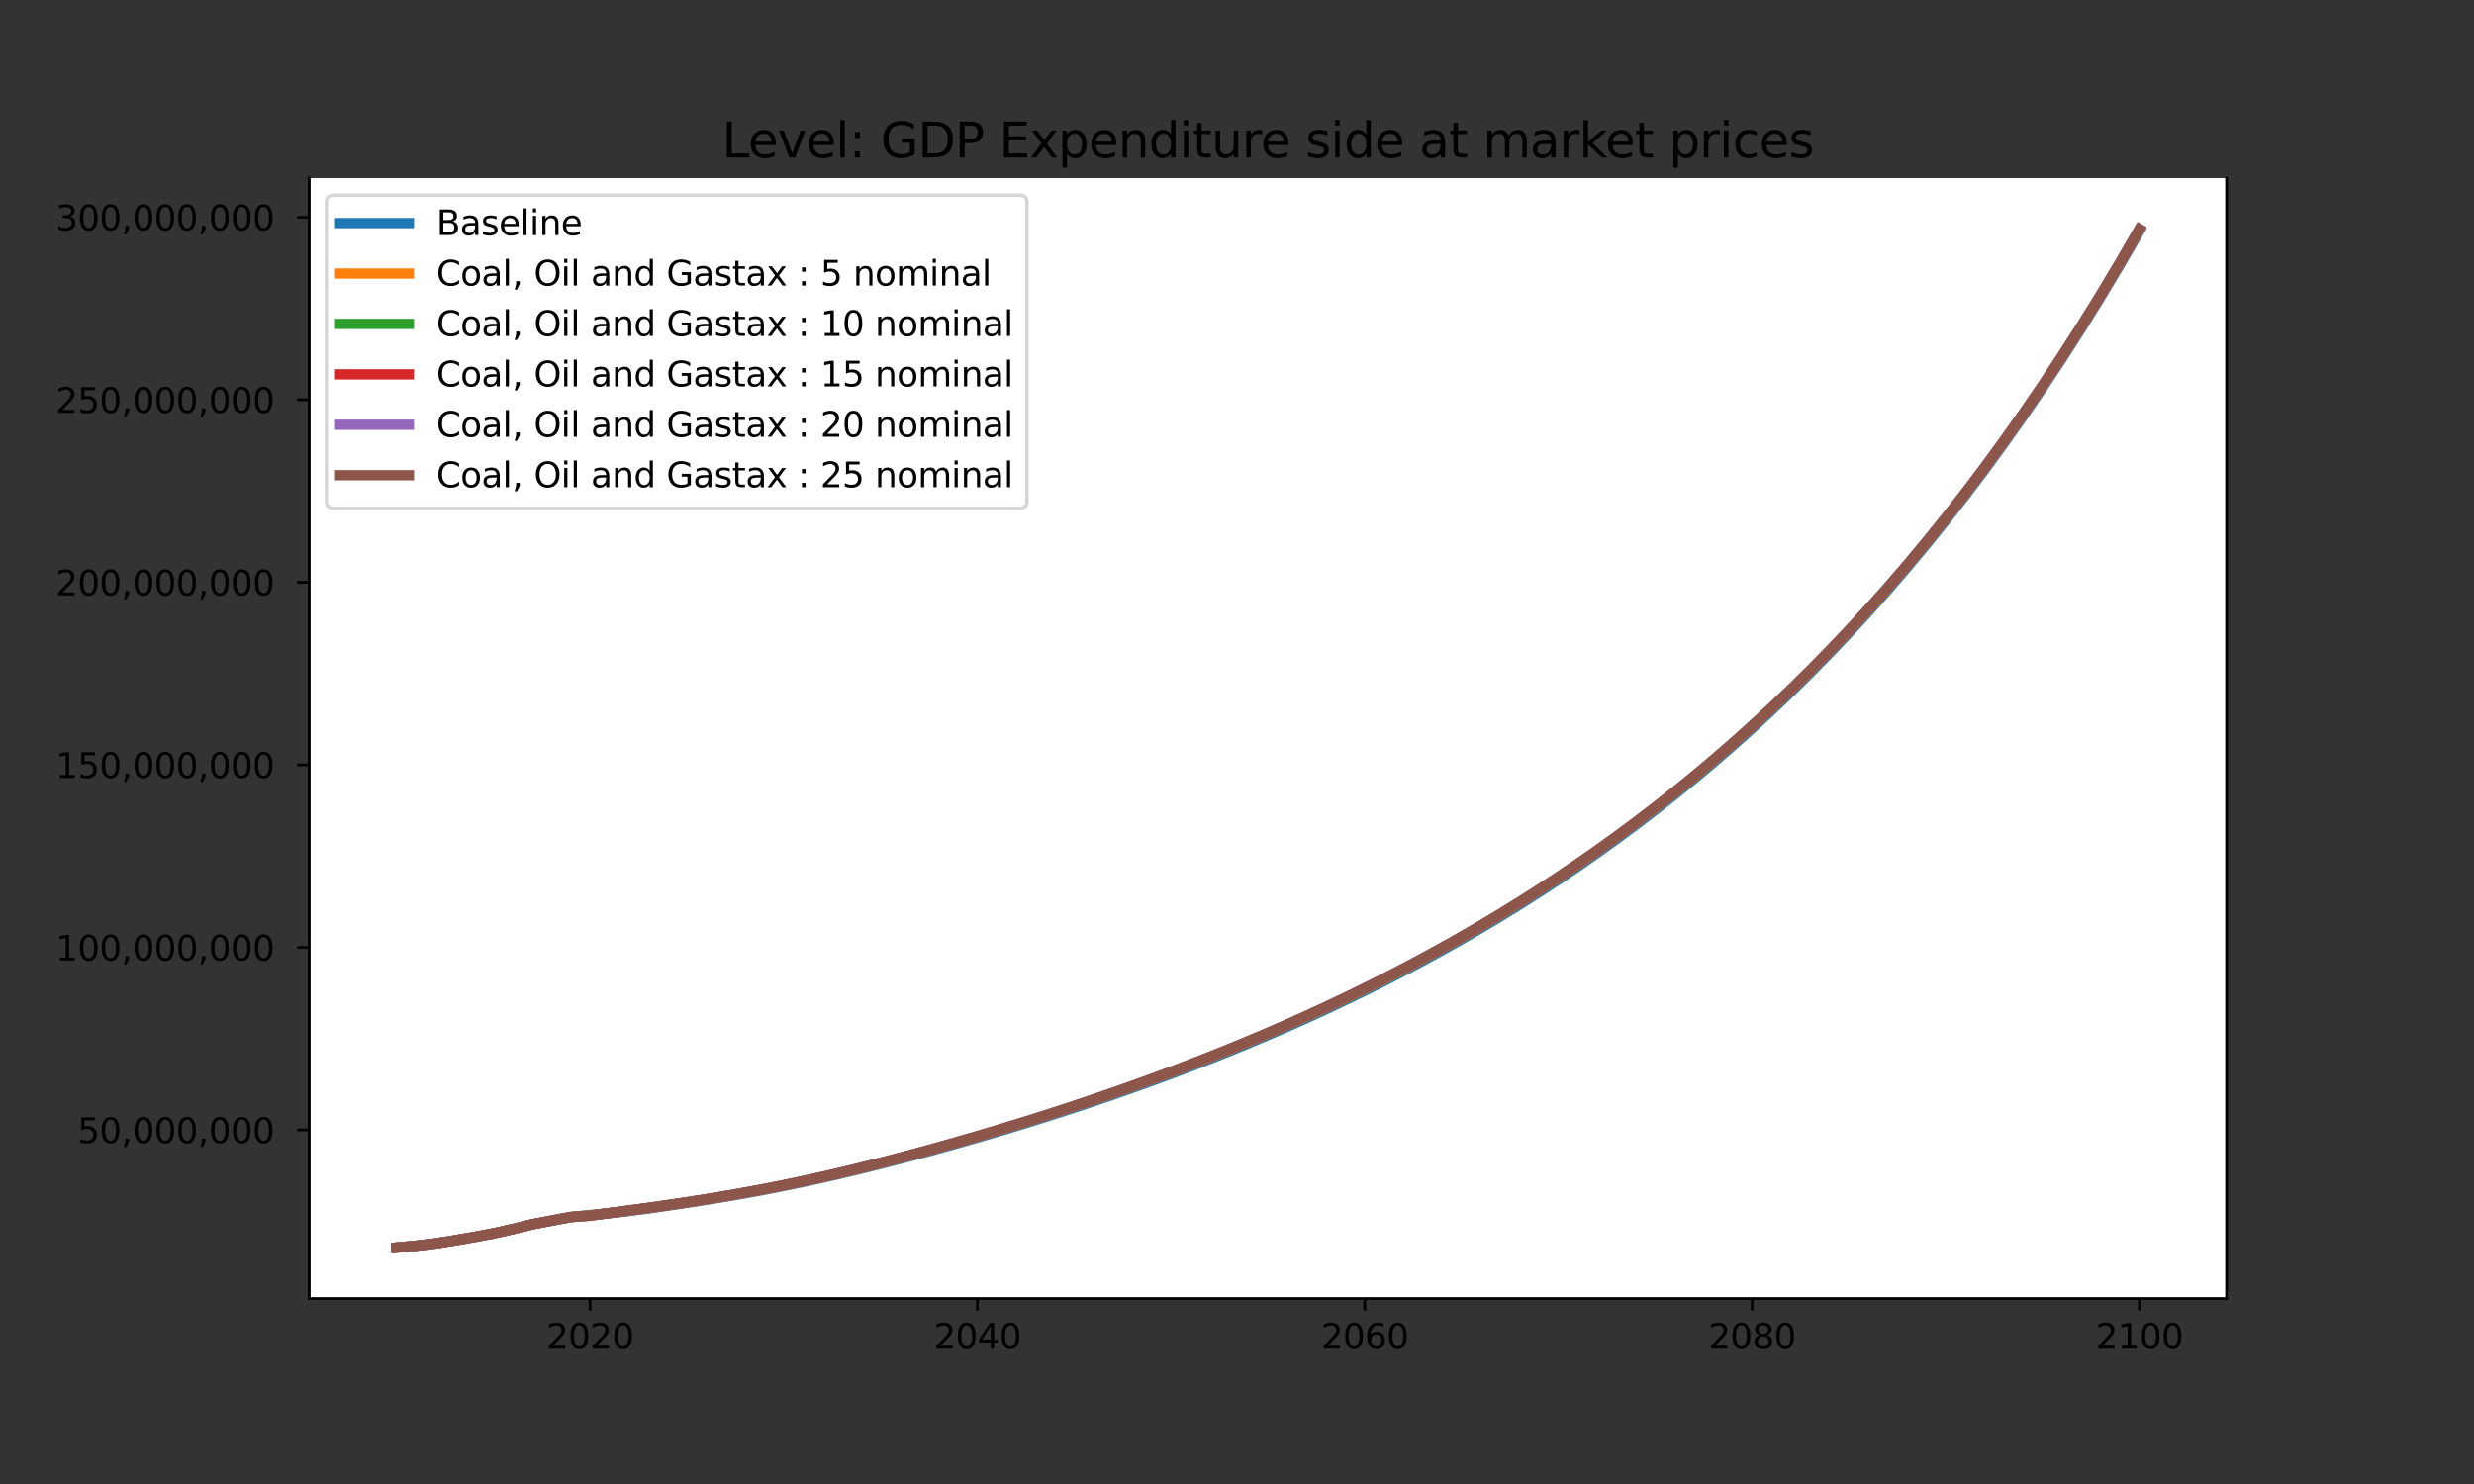 <?xml version="1.0" encoding="utf-8" standalone="no"?>
<!DOCTYPE svg PUBLIC "-//W3C//DTD SVG 1.1//EN"
  "http://www.w3.org/Graphics/SVG/1.1/DTD/svg11.dtd">
<svg xmlns:xlink="http://www.w3.org/1999/xlink" width="720pt" height="432pt" viewBox="0 0 720 432" xmlns="http://www.w3.org/2000/svg" version="1.1">
 <rect x="0" y="0" width="720" height="432" fill="#333333" stroke="none"/>
 <defs>
  <style type="text/css">*{stroke-linejoin: round; stroke-linecap: butt}</style>
 </defs>
 <g id="figure_1">
  <g id="patch_1">
   <path d="M 0 432 
L 720 432 
L 720 0 
L 0 0 
L 0 432 
z
" style="fill: none"/>
  </g>
  <g id="axes_1">
   <g id="patch_2">
    <path d="M 90 378 
L 648 378 
L 648 51.84 
L 90 51.84 
z
" style="fill: #ffffff"/>
   </g>
   <g id="matplotlib.axis_1">
    <g id="xtick_1">
     <g id="line2d_1">
      <defs>
       <path id="m39d7f4694d" d="M 0 0 
L 0 3.5 
" style="stroke: #000000; stroke-width: 0.8"/>
      </defs>
      <g>
       <use xlink:href="#m39d7f4694d" x="171.727" y="378" style="stroke: #000000; stroke-width: 0.8"/>
      </g>
     </g>
     <g id="text_1">
      <!-- 2020 -->
      <g transform="translate(159.002 392.598)scale(0.1 -0.1)">
       <defs>
        <path id="DejaVuSans-32" d="M 1228 531 
L 3431 531 
L 3431 0 
L 469 0 
L 469 531 
Q 828 903 1448 1529 
Q 2069 2156 2228 2338 
Q 2531 2678 2651 2914 
Q 2772 3150 2772 3378 
Q 2772 3750 2511 3984 
Q 2250 4219 1831 4219 
Q 1534 4219 1204 4116 
Q 875 4013 500 3803 
L 500 4441 
Q 881 4594 1212 4672 
Q 1544 4750 1819 4750 
Q 2544 4750 2975 4387 
Q 3406 4025 3406 3419 
Q 3406 3131 3298 2873 
Q 3191 2616 2906 2266 
Q 2828 2175 2409 1742 
Q 1991 1309 1228 531 
z
" transform="scale(0.016)"/>
        <path id="DejaVuSans-30" d="M 2034 4250 
Q 1547 4250 1301 3770 
Q 1056 3291 1056 2328 
Q 1056 1369 1301 889 
Q 1547 409 2034 409 
Q 2525 409 2770 889 
Q 3016 1369 3016 2328 
Q 3016 3291 2770 3770 
Q 2525 4250 2034 4250 
z
M 2034 4750 
Q 2819 4750 3233 4129 
Q 3647 3509 3647 2328 
Q 3647 1150 3233 529 
Q 2819 -91 2034 -91 
Q 1250 -91 836 529 
Q 422 1150 422 2328 
Q 422 3509 836 4129 
Q 1250 4750 2034 4750 
z
" transform="scale(0.016)"/>
       </defs>
       <use xlink:href="#DejaVuSans-32"/>
       <use xlink:href="#DejaVuSans-30" x="63.623"/>
       <use xlink:href="#DejaVuSans-32" x="127.246"/>
       <use xlink:href="#DejaVuSans-30" x="190.869"/>
      </g>
     </g>
    </g>
    <g id="xtick_2">
     <g id="line2d_2">
      <g>
       <use xlink:href="#m39d7f4694d" x="284.455" y="378" style="stroke: #000000; stroke-width: 0.8"/>
      </g>
     </g>
     <g id="text_2">
      <!-- 2040 -->
      <g transform="translate(271.73 392.598)scale(0.1 -0.1)">
       <defs>
        <path id="DejaVuSans-34" d="M 2419 4116 
L 825 1625 
L 2419 1625 
L 2419 4116 
z
M 2253 4666 
L 3047 4666 
L 3047 1625 
L 3713 1625 
L 3713 1100 
L 3047 1100 
L 3047 0 
L 2419 0 
L 2419 1100 
L 313 1100 
L 313 1709 
L 2253 4666 
z
" transform="scale(0.016)"/>
       </defs>
       <use xlink:href="#DejaVuSans-32"/>
       <use xlink:href="#DejaVuSans-30" x="63.623"/>
       <use xlink:href="#DejaVuSans-34" x="127.246"/>
       <use xlink:href="#DejaVuSans-30" x="190.869"/>
      </g>
     </g>
    </g>
    <g id="xtick_3">
     <g id="line2d_3">
      <g>
       <use xlink:href="#m39d7f4694d" x="397.182" y="378" style="stroke: #000000; stroke-width: 0.8"/>
      </g>
     </g>
     <g id="text_3">
      <!-- 2060 -->
      <g transform="translate(384.457 392.598)scale(0.1 -0.1)">
       <defs>
        <path id="DejaVuSans-36" d="M 2113 2584 
Q 1688 2584 1439 2293 
Q 1191 2003 1191 1497 
Q 1191 994 1439 701 
Q 1688 409 2113 409 
Q 2538 409 2786 701 
Q 3034 994 3034 1497 
Q 3034 2003 2786 2293 
Q 2538 2584 2113 2584 
z
M 3366 4563 
L 3366 3988 
Q 3128 4100 2886 4159 
Q 2644 4219 2406 4219 
Q 1781 4219 1451 3797 
Q 1122 3375 1075 2522 
Q 1259 2794 1537 2939 
Q 1816 3084 2150 3084 
Q 2853 3084 3261 2657 
Q 3669 2231 3669 1497 
Q 3669 778 3244 343 
Q 2819 -91 2113 -91 
Q 1303 -91 875 529 
Q 447 1150 447 2328 
Q 447 3434 972 4092 
Q 1497 4750 2381 4750 
Q 2619 4750 2861 4703 
Q 3103 4656 3366 4563 
z
" transform="scale(0.016)"/>
       </defs>
       <use xlink:href="#DejaVuSans-32"/>
       <use xlink:href="#DejaVuSans-30" x="63.623"/>
       <use xlink:href="#DejaVuSans-36" x="127.246"/>
       <use xlink:href="#DejaVuSans-30" x="190.869"/>
      </g>
     </g>
    </g>
    <g id="xtick_4">
     <g id="line2d_4">
      <g>
       <use xlink:href="#m39d7f4694d" x="509.909" y="378" style="stroke: #000000; stroke-width: 0.8"/>
      </g>
     </g>
     <g id="text_4">
      <!-- 2080 -->
      <g transform="translate(497.184 392.598)scale(0.1 -0.1)">
       <defs>
        <path id="DejaVuSans-38" d="M 2034 2216 
Q 1584 2216 1326 1975 
Q 1069 1734 1069 1313 
Q 1069 891 1326 650 
Q 1584 409 2034 409 
Q 2484 409 2743 651 
Q 3003 894 3003 1313 
Q 3003 1734 2745 1975 
Q 2488 2216 2034 2216 
z
M 1403 2484 
Q 997 2584 770 2862 
Q 544 3141 544 3541 
Q 544 4100 942 4425 
Q 1341 4750 2034 4750 
Q 2731 4750 3128 4425 
Q 3525 4100 3525 3541 
Q 3525 3141 3298 2862 
Q 3072 2584 2669 2484 
Q 3125 2378 3379 2068 
Q 3634 1759 3634 1313 
Q 3634 634 3220 271 
Q 2806 -91 2034 -91 
Q 1263 -91 848 271 
Q 434 634 434 1313 
Q 434 1759 690 2068 
Q 947 2378 1403 2484 
z
M 1172 3481 
Q 1172 3119 1398 2916 
Q 1625 2713 2034 2713 
Q 2441 2713 2670 2916 
Q 2900 3119 2900 3481 
Q 2900 3844 2670 4047 
Q 2441 4250 2034 4250 
Q 1625 4250 1398 4047 
Q 1172 3844 1172 3481 
z
" transform="scale(0.016)"/>
       </defs>
       <use xlink:href="#DejaVuSans-32"/>
       <use xlink:href="#DejaVuSans-30" x="63.623"/>
       <use xlink:href="#DejaVuSans-38" x="127.246"/>
       <use xlink:href="#DejaVuSans-30" x="190.869"/>
      </g>
     </g>
    </g>
    <g id="xtick_5">
     <g id="line2d_5">
      <g>
       <use xlink:href="#m39d7f4694d" x="622.636" y="378" style="stroke: #000000; stroke-width: 0.8"/>
      </g>
     </g>
     <g id="text_5">
      <!-- 2100 -->
      <g transform="translate(609.911 392.598)scale(0.1 -0.1)">
       <defs>
        <path id="DejaVuSans-31" d="M 794 531 
L 1825 531 
L 1825 4091 
L 703 3866 
L 703 4441 
L 1819 4666 
L 2450 4666 
L 2450 531 
L 3481 531 
L 3481 0 
L 794 0 
L 794 531 
z
" transform="scale(0.016)"/>
       </defs>
       <use xlink:href="#DejaVuSans-32"/>
       <use xlink:href="#DejaVuSans-31" x="63.623"/>
       <use xlink:href="#DejaVuSans-30" x="127.246"/>
       <use xlink:href="#DejaVuSans-30" x="190.869"/>
      </g>
     </g>
    </g>
   </g>
   <g id="matplotlib.axis_2">
    <g id="ytick_1">
     <g id="line2d_6">
      <defs>
       <path id="mfc88479276" d="M 0 0 
L -3.5 0 
" style="stroke: #000000; stroke-width: 0.8"/>
      </defs>
      <g>
       <use xlink:href="#mfc88479276" x="90" y="328.939" style="stroke: #000000; stroke-width: 0.8"/>
      </g>
     </g>
     <g id="text_6">
      <!-- 50,000,000  -->
      <g transform="translate(22.566 332.738)scale(0.1 -0.1)">
       <defs>
        <path id="DejaVuSans-35" d="M 691 4666 
L 3169 4666 
L 3169 4134 
L 1269 4134 
L 1269 2991 
Q 1406 3038 1543 3061 
Q 1681 3084 1819 3084 
Q 2600 3084 3056 2656 
Q 3513 2228 3513 1497 
Q 3513 744 3044 326 
Q 2575 -91 1722 -91 
Q 1428 -91 1123 -41 
Q 819 9 494 109 
L 494 744 
Q 775 591 1075 516 
Q 1375 441 1709 441 
Q 2250 441 2565 725 
Q 2881 1009 2881 1497 
Q 2881 1984 2565 2268 
Q 2250 2553 1709 2553 
Q 1456 2553 1204 2497 
Q 953 2441 691 2322 
L 691 4666 
z
" transform="scale(0.016)"/>
        <path id="DejaVuSans-2c" d="M 750 794 
L 1409 794 
L 1409 256 
L 897 -744 
L 494 -744 
L 750 256 
L 750 794 
z
" transform="scale(0.016)"/>
        <path id="DejaVuSans-20" transform="scale(0.016)"/>
       </defs>
       <use xlink:href="#DejaVuSans-35"/>
       <use xlink:href="#DejaVuSans-30" x="63.623"/>
       <use xlink:href="#DejaVuSans-2c" x="127.246"/>
       <use xlink:href="#DejaVuSans-30" x="159.033"/>
       <use xlink:href="#DejaVuSans-30" x="222.656"/>
       <use xlink:href="#DejaVuSans-30" x="286.279"/>
       <use xlink:href="#DejaVuSans-2c" x="349.902"/>
       <use xlink:href="#DejaVuSans-30" x="381.689"/>
       <use xlink:href="#DejaVuSans-30" x="445.312"/>
       <use xlink:href="#DejaVuSans-30" x="508.936"/>
       <use xlink:href="#DejaVuSans-20" x="572.559"/>
      </g>
     </g>
    </g>
    <g id="ytick_2">
     <g id="line2d_7">
      <g>
       <use xlink:href="#mfc88479276" x="90" y="275.798" style="stroke: #000000; stroke-width: 0.8"/>
      </g>
     </g>
     <g id="text_7">
      <!-- 100,000,000  -->
      <g transform="translate(16.203 279.598)scale(0.1 -0.1)">
       <use xlink:href="#DejaVuSans-31"/>
       <use xlink:href="#DejaVuSans-30" x="63.623"/>
       <use xlink:href="#DejaVuSans-30" x="127.246"/>
       <use xlink:href="#DejaVuSans-2c" x="190.869"/>
       <use xlink:href="#DejaVuSans-30" x="222.656"/>
       <use xlink:href="#DejaVuSans-30" x="286.279"/>
       <use xlink:href="#DejaVuSans-30" x="349.902"/>
       <use xlink:href="#DejaVuSans-2c" x="413.525"/>
       <use xlink:href="#DejaVuSans-30" x="445.312"/>
       <use xlink:href="#DejaVuSans-30" x="508.936"/>
       <use xlink:href="#DejaVuSans-30" x="572.559"/>
       <use xlink:href="#DejaVuSans-20" x="636.182"/>
      </g>
     </g>
    </g>
    <g id="ytick_3">
     <g id="line2d_8">
      <g>
       <use xlink:href="#mfc88479276" x="90" y="222.658" style="stroke: #000000; stroke-width: 0.8"/>
      </g>
     </g>
     <g id="text_8">
      <!-- 150,000,000  -->
      <g transform="translate(16.203 226.457)scale(0.1 -0.1)">
       <use xlink:href="#DejaVuSans-31"/>
       <use xlink:href="#DejaVuSans-35" x="63.623"/>
       <use xlink:href="#DejaVuSans-30" x="127.246"/>
       <use xlink:href="#DejaVuSans-2c" x="190.869"/>
       <use xlink:href="#DejaVuSans-30" x="222.656"/>
       <use xlink:href="#DejaVuSans-30" x="286.279"/>
       <use xlink:href="#DejaVuSans-30" x="349.902"/>
       <use xlink:href="#DejaVuSans-2c" x="413.525"/>
       <use xlink:href="#DejaVuSans-30" x="445.312"/>
       <use xlink:href="#DejaVuSans-30" x="508.936"/>
       <use xlink:href="#DejaVuSans-30" x="572.559"/>
       <use xlink:href="#DejaVuSans-20" x="636.182"/>
      </g>
     </g>
    </g>
    <g id="ytick_4">
     <g id="line2d_9">
      <g>
       <use xlink:href="#mfc88479276" x="90" y="169.517" style="stroke: #000000; stroke-width: 0.8"/>
      </g>
     </g>
     <g id="text_9">
      <!-- 200,000,000  -->
      <g transform="translate(16.203 173.317)scale(0.1 -0.1)">
       <use xlink:href="#DejaVuSans-32"/>
       <use xlink:href="#DejaVuSans-30" x="63.623"/>
       <use xlink:href="#DejaVuSans-30" x="127.246"/>
       <use xlink:href="#DejaVuSans-2c" x="190.869"/>
       <use xlink:href="#DejaVuSans-30" x="222.656"/>
       <use xlink:href="#DejaVuSans-30" x="286.279"/>
       <use xlink:href="#DejaVuSans-30" x="349.902"/>
       <use xlink:href="#DejaVuSans-2c" x="413.525"/>
       <use xlink:href="#DejaVuSans-30" x="445.312"/>
       <use xlink:href="#DejaVuSans-30" x="508.936"/>
       <use xlink:href="#DejaVuSans-30" x="572.559"/>
       <use xlink:href="#DejaVuSans-20" x="636.182"/>
      </g>
     </g>
    </g>
    <g id="ytick_5">
     <g id="line2d_10">
      <g>
       <use xlink:href="#mfc88479276" x="90" y="116.377" style="stroke: #000000; stroke-width: 0.8"/>
      </g>
     </g>
     <g id="text_10">
      <!-- 250,000,000  -->
      <g transform="translate(16.203 120.176)scale(0.1 -0.1)">
       <use xlink:href="#DejaVuSans-32"/>
       <use xlink:href="#DejaVuSans-35" x="63.623"/>
       <use xlink:href="#DejaVuSans-30" x="127.246"/>
       <use xlink:href="#DejaVuSans-2c" x="190.869"/>
       <use xlink:href="#DejaVuSans-30" x="222.656"/>
       <use xlink:href="#DejaVuSans-30" x="286.279"/>
       <use xlink:href="#DejaVuSans-30" x="349.902"/>
       <use xlink:href="#DejaVuSans-2c" x="413.525"/>
       <use xlink:href="#DejaVuSans-30" x="445.312"/>
       <use xlink:href="#DejaVuSans-30" x="508.936"/>
       <use xlink:href="#DejaVuSans-30" x="572.559"/>
       <use xlink:href="#DejaVuSans-20" x="636.182"/>
      </g>
     </g>
    </g>
    <g id="ytick_6">
     <g id="line2d_11">
      <g>
       <use xlink:href="#mfc88479276" x="90" y="63.236" style="stroke: #000000; stroke-width: 0.8"/>
      </g>
     </g>
     <g id="text_11">
      <!-- 300,000,000  -->
      <g transform="translate(16.203 67.036)scale(0.1 -0.1)">
       <defs>
        <path id="DejaVuSans-33" d="M 2597 2516 
Q 3050 2419 3304 2112 
Q 3559 1806 3559 1356 
Q 3559 666 3084 287 
Q 2609 -91 1734 -91 
Q 1441 -91 1130 -33 
Q 819 25 488 141 
L 488 750 
Q 750 597 1062 519 
Q 1375 441 1716 441 
Q 2309 441 2620 675 
Q 2931 909 2931 1356 
Q 2931 1769 2642 2001 
Q 2353 2234 1838 2234 
L 1294 2234 
L 1294 2753 
L 1863 2753 
Q 2328 2753 2575 2939 
Q 2822 3125 2822 3475 
Q 2822 3834 2567 4026 
Q 2313 4219 1838 4219 
Q 1578 4219 1281 4162 
Q 984 4106 628 3988 
L 628 4550 
Q 988 4650 1302 4700 
Q 1616 4750 1894 4750 
Q 2613 4750 3031 4423 
Q 3450 4097 3450 3541 
Q 3450 3153 3228 2886 
Q 3006 2619 2597 2516 
z
" transform="scale(0.016)"/>
       </defs>
       <use xlink:href="#DejaVuSans-33"/>
       <use xlink:href="#DejaVuSans-30" x="63.623"/>
       <use xlink:href="#DejaVuSans-30" x="127.246"/>
       <use xlink:href="#DejaVuSans-2c" x="190.869"/>
       <use xlink:href="#DejaVuSans-30" x="222.656"/>
       <use xlink:href="#DejaVuSans-30" x="286.279"/>
       <use xlink:href="#DejaVuSans-30" x="349.902"/>
       <use xlink:href="#DejaVuSans-2c" x="413.525"/>
       <use xlink:href="#DejaVuSans-30" x="445.312"/>
       <use xlink:href="#DejaVuSans-30" x="508.936"/>
       <use xlink:href="#DejaVuSans-30" x="572.559"/>
       <use xlink:href="#DejaVuSans-20" x="636.182"/>
      </g>
     </g>
    </g>
   </g>
   <g id="line2d_12">
    <path d="M 115.364 363.175 
L 121 362.655 
L 126.636 361.974 
L 132.273 361.09 
L 137.909 360.109 
L 143.545 359.069 
L 149.182 357.797 
L 154.818 356.413 
L 160.455 355.331 
L 166.091 354.281 
L 171.727 353.701 
L 177.364 353.168 
L 183 352.532 
L 188.636 351.789 
L 194.273 350.985 
L 199.909 350.145 
L 205.545 349.27 
L 211.182 348.352 
L 216.818 347.379 
L 222.455 346.343 
L 228.091 345.241 
L 233.727 344.072 
L 239.364 342.84 
L 245 341.549 
L 250.636 340.203 
L 256.273 338.805 
L 261.909 337.361 
L 267.545 335.872 
L 273.182 334.339 
L 278.818 332.766 
L 284.455 331.15 
L 290.091 329.494 
L 295.727 327.795 
L 301.364 326.055 
L 307 324.271 
L 312.636 322.442 
L 318.273 320.568 
L 323.909 318.646 
L 329.545 316.674 
L 335.182 314.652 
L 340.818 312.575 
L 346.455 310.444 
L 352.091 308.255 
L 357.727 306.006 
L 363.364 303.694 
L 369 301.318 
L 374.636 298.875 
L 380.273 296.362 
L 385.909 293.777 
L 391.545 291.116 
L 397.182 288.378 
L 402.818 285.558 
L 408.455 282.655 
L 414.091 279.665 
L 419.727 276.585 
L 425.364 273.412 
L 431 270.142 
L 436.636 266.771 
L 442.273 263.297 
L 447.909 259.716 
L 453.545 256.023 
L 459.182 252.215 
L 464.818 248.287 
L 470.455 244.236 
L 476.091 240.056 
L 481.727 235.743 
L 487.364 231.293 
L 493 226.7 
L 498.636 221.96 
L 504.273 217.066 
L 509.909 212.014 
L 515.545 206.798 
L 521.182 201.412 
L 526.818 195.849 
L 532.455 190.105 
L 538.091 184.171 
L 543.727 178.041 
L 549.364 171.709 
L 555 165.166 
L 560.636 158.406 
L 566.273 151.42 
L 571.909 144.201 
L 577.545 136.741 
L 583.182 129.03 
L 588.818 121.06 
L 594.455 112.822 
L 600.091 104.306 
L 605.727 95.502 
L 611.364 86.4 
L 617 76.99 
L 622.636 67.261 
" clip-path="url(#p5c4c9e54d3)" style="fill: none; stroke: #1f77b4; stroke-width: 3; stroke-linecap: square"/>
   </g>
   <g id="line2d_13">
    <path d="M 115.364 363.175 
L 121 362.655 
L 126.636 361.974 
L 132.273 361.09 
L 137.909 360.109 
L 143.545 359.069 
L 149.182 357.797 
L 154.818 356.413 
L 160.455 355.331 
L 166.091 354.281 
L 171.727 353.773 
L 177.364 353.112 
L 183 352.427 
L 188.636 351.683 
L 194.273 350.884 
L 199.909 350.041 
L 205.545 349.158 
L 211.182 348.231 
L 216.818 347.25 
L 222.455 346.207 
L 228.091 345.097 
L 233.727 343.92 
L 239.364 342.679 
L 245 341.376 
L 250.636 340.018 
L 256.273 338.608 
L 261.909 337.151 
L 267.545 335.65 
L 273.182 334.105 
L 278.818 332.519 
L 284.455 330.892 
L 290.091 329.224 
L 295.727 327.515 
L 301.364 325.763 
L 307 323.968 
L 312.636 322.129 
L 318.273 320.245 
L 323.909 318.313 
L 329.545 316.333 
L 335.182 314.301 
L 340.818 312.216 
L 346.455 310.077 
L 352.091 307.88 
L 357.727 305.624 
L 363.364 303.305 
L 369 300.923 
L 374.636 298.473 
L 380.273 295.955 
L 385.909 293.364 
L 391.545 290.698 
L 397.182 287.955 
L 402.818 285.131 
L 408.455 282.224 
L 414.091 279.231 
L 419.727 276.147 
L 425.364 272.971 
L 431 269.699 
L 436.636 266.326 
L 442.273 262.851 
L 447.909 259.268 
L 453.545 255.574 
L 459.182 251.765 
L 464.818 247.837 
L 470.455 243.786 
L 476.091 239.606 
L 481.727 235.294 
L 487.364 230.845 
L 493 226.254 
L 498.636 221.515 
L 504.273 216.624 
L 509.909 211.574 
L 515.545 206.361 
L 521.182 200.978 
L 526.818 195.419 
L 532.455 189.678 
L 538.091 183.748 
L 543.727 177.622 
L 549.364 171.294 
L 555 164.756 
L 560.636 158.001 
L 566.273 151.021 
L 571.909 143.807 
L 577.545 136.352 
L 583.182 128.647 
L 588.818 120.683 
L 594.455 112.451 
L 600.091 103.941 
L 605.727 95.144 
L 611.364 86.049 
L 617 76.646 
L 622.636 66.923 
" clip-path="url(#p5c4c9e54d3)" style="fill: none; stroke: #ff7f0e; stroke-width: 3; stroke-linecap: square"/>
   </g>
   <g id="line2d_14">
    <path d="M 115.364 363.175 
L 121 362.655 
L 126.636 361.974 
L 132.273 361.09 
L 137.909 360.109 
L 143.545 359.069 
L 149.182 357.797 
L 154.818 356.413 
L 160.455 355.331 
L 166.091 354.281 
L 171.727 353.807 
L 177.364 353.113 
L 183 352.409 
L 188.636 351.659 
L 194.273 350.86 
L 199.909 350.017 
L 205.545 349.134 
L 211.182 348.205 
L 216.818 347.223 
L 222.455 346.179 
L 228.091 345.069 
L 233.727 343.891 
L 239.364 342.648 
L 245 341.344 
L 250.636 339.984 
L 256.273 338.572 
L 261.909 337.113 
L 267.545 335.61 
L 273.182 334.063 
L 278.818 332.475 
L 284.455 330.846 
L 290.091 329.176 
L 295.727 327.464 
L 301.364 325.71 
L 307 323.913 
L 312.636 322.073 
L 318.273 320.186 
L 323.909 318.252 
L 329.545 316.27 
L 335.182 314.237 
L 340.818 312.15 
L 346.455 310.009 
L 352.091 307.811 
L 357.727 305.553 
L 363.364 303.233 
L 369 300.85 
L 374.636 298.399 
L 380.273 295.879 
L 385.909 293.287 
L 391.545 290.621 
L 397.182 287.876 
L 402.818 285.052 
L 408.455 282.144 
L 414.091 279.15 
L 419.727 276.066 
L 425.364 272.889 
L 431 269.616 
L 436.636 266.244 
L 442.273 262.768 
L 447.909 259.185 
L 453.545 255.491 
L 459.182 251.682 
L 464.818 247.754 
L 470.455 243.702 
L 476.091 239.523 
L 481.727 235.211 
L 487.364 230.763 
L 493 226.171 
L 498.636 221.433 
L 504.273 216.542 
L 509.909 211.493 
L 515.545 206.28 
L 521.182 200.898 
L 526.818 195.339 
L 532.455 189.599 
L 538.091 183.669 
L 543.727 177.544 
L 549.364 171.217 
L 555 164.68 
L 560.636 157.926 
L 566.273 150.946 
L 571.909 143.734 
L 577.545 136.279 
L 583.182 128.575 
L 588.818 120.612 
L 594.455 112.381 
L 600.091 103.872 
L 605.727 95.076 
L 611.364 85.982 
L 617 76.579 
L 622.636 66.858 
" clip-path="url(#p5c4c9e54d3)" style="fill: none; stroke: #2ca02c; stroke-width: 3; stroke-linecap: square"/>
   </g>
   <g id="line2d_15">
    <path d="M 115.364 363.175 
L 121 362.655 
L 126.636 361.974 
L 132.273 361.09 
L 137.909 360.109 
L 143.545 359.069 
L 149.182 357.797 
L 154.818 356.413 
L 160.455 355.331 
L 166.091 354.281 
L 171.727 353.84 
L 177.364 353.117 
L 183 352.393 
L 188.636 351.637 
L 194.273 350.837 
L 199.909 349.995 
L 205.545 349.111 
L 211.182 348.181 
L 216.818 347.198 
L 222.455 346.153 
L 228.091 345.042 
L 233.727 343.864 
L 239.364 342.619 
L 245 341.314 
L 250.636 339.952 
L 256.273 338.539 
L 261.909 337.078 
L 267.545 335.572 
L 273.182 334.024 
L 278.818 332.434 
L 284.455 330.802 
L 290.091 329.13 
L 295.727 327.416 
L 301.364 325.661 
L 307 323.862 
L 312.636 322.019 
L 318.273 320.131 
L 323.909 318.195 
L 329.545 316.211 
L 335.182 314.176 
L 340.818 312.088 
L 346.455 309.945 
L 352.091 307.745 
L 357.727 305.486 
L 363.364 303.165 
L 369 300.78 
L 374.636 298.328 
L 380.273 295.807 
L 385.909 293.214 
L 391.545 290.546 
L 397.182 287.801 
L 402.818 284.976 
L 408.455 282.068 
L 414.091 279.073 
L 419.727 275.988 
L 425.364 272.811 
L 431 269.537 
L 436.636 266.164 
L 442.273 262.688 
L 447.909 259.105 
L 453.545 255.41 
L 459.182 251.601 
L 464.818 247.673 
L 470.455 243.622 
L 476.091 239.443 
L 481.727 235.131 
L 487.364 230.682 
L 493 226.091 
L 498.636 221.353 
L 504.273 216.463 
L 509.909 211.414 
L 515.545 206.201 
L 521.182 200.819 
L 526.818 195.261 
L 532.455 189.521 
L 538.091 183.593 
L 543.727 177.468 
L 549.364 171.142 
L 555 164.605 
L 560.636 157.852 
L 566.273 150.873 
L 571.909 143.661 
L 577.545 136.208 
L 583.182 128.504 
L 588.818 120.542 
L 594.455 112.312 
L 600.091 103.804 
L 605.727 95.008 
L 611.364 85.915 
L 617 76.514 
L 622.636 66.794 
" clip-path="url(#p5c4c9e54d3)" style="fill: none; stroke: #d62728; stroke-width: 3; stroke-linecap: square"/>
   </g>
   <g id="line2d_16">
    <path d="M 115.364 363.175 
L 121 362.655 
L 126.636 361.974 
L 132.273 361.09 
L 137.909 360.109 
L 143.545 359.069 
L 149.182 357.797 
L 154.818 356.413 
L 160.455 355.331 
L 166.091 354.281 
L 171.727 353.874 
L 177.364 353.121 
L 183 352.38 
L 188.636 351.618 
L 194.273 350.817 
L 199.909 349.975 
L 205.545 349.09 
L 211.182 348.159 
L 216.818 347.175 
L 222.455 346.129 
L 228.091 345.017 
L 233.727 343.837 
L 239.364 342.592 
L 245 341.285 
L 250.636 339.922 
L 256.273 338.507 
L 261.909 337.044 
L 267.545 335.537 
L 273.182 333.987 
L 278.818 332.395 
L 284.455 330.761 
L 290.091 329.087 
L 295.727 327.371 
L 301.364 325.614 
L 307 323.813 
L 312.636 321.968 
L 318.273 320.078 
L 323.909 318.141 
L 329.545 316.155 
L 335.182 314.118 
L 340.818 312.029 
L 346.455 309.884 
L 352.091 307.683 
L 357.727 305.422 
L 363.364 303.1 
L 369 300.713 
L 374.636 298.26 
L 380.273 295.738 
L 385.909 293.144 
L 391.545 290.475 
L 397.182 287.729 
L 402.818 284.903 
L 408.455 281.994 
L 414.091 278.998 
L 419.727 275.913 
L 425.364 272.735 
L 431 269.461 
L 436.636 266.088 
L 442.273 262.611 
L 447.909 259.027 
L 453.545 255.333 
L 459.182 251.523 
L 464.818 247.595 
L 470.455 243.544 
L 476.091 239.364 
L 481.727 235.053 
L 487.364 230.604 
L 493 226.013 
L 498.636 221.275 
L 504.273 216.385 
L 509.909 211.337 
L 515.545 206.124 
L 521.182 200.743 
L 526.818 195.185 
L 532.455 189.446 
L 538.091 183.517 
L 543.727 177.394 
L 549.364 171.068 
L 555 164.532 
L 560.636 157.779 
L 566.273 150.801 
L 571.909 143.59 
L 577.545 136.137 
L 583.182 128.434 
L 588.818 120.473 
L 594.455 112.243 
L 600.091 103.736 
L 605.727 94.942 
L 611.364 85.849 
L 617 76.449 
L 622.636 66.729 
" clip-path="url(#p5c4c9e54d3)" style="fill: none; stroke: #9467bd; stroke-width: 3; stroke-linecap: square"/>
   </g>
   <g id="line2d_17">
    <path d="M 115.364 363.175 
L 121 362.655 
L 126.636 361.974 
L 132.273 361.09 
L 137.909 360.109 
L 143.545 359.069 
L 149.182 357.797 
L 154.818 356.413 
L 160.455 355.331 
L 166.091 354.281 
L 171.727 353.907 
L 177.364 353.128 
L 183 352.368 
L 188.636 351.6 
L 194.273 350.798 
L 199.909 349.956 
L 205.545 349.07 
L 211.182 348.138 
L 216.818 347.152 
L 222.455 346.106 
L 228.091 344.993 
L 233.727 343.813 
L 239.364 342.566 
L 245 341.258 
L 250.636 339.893 
L 256.273 338.476 
L 261.909 337.012 
L 267.545 335.503 
L 273.182 333.951 
L 278.818 332.357 
L 284.455 330.722 
L 290.091 329.046 
L 295.727 327.329 
L 301.364 325.569 
L 307 323.767 
L 312.636 321.92 
L 318.273 320.028 
L 323.909 318.089 
L 329.545 316.101 
L 335.182 314.063 
L 340.818 311.972 
L 346.455 309.826 
L 352.091 307.623 
L 357.727 305.361 
L 363.364 303.037 
L 369 300.65 
L 374.636 298.195 
L 380.273 295.672 
L 385.909 293.077 
L 391.545 290.407 
L 397.182 287.66 
L 402.818 284.833 
L 408.455 281.923 
L 414.091 278.926 
L 419.727 275.841 
L 425.364 272.662 
L 431 269.387 
L 436.636 266.013 
L 442.273 262.536 
L 447.909 258.952 
L 453.545 255.257 
L 459.182 251.448 
L 464.818 247.519 
L 470.455 243.468 
L 476.091 239.288 
L 481.727 234.977 
L 487.364 230.528 
L 493 225.937 
L 498.636 221.199 
L 504.273 216.309 
L 509.909 211.261 
L 515.545 206.049 
L 521.182 200.668 
L 526.818 195.11 
L 532.455 189.371 
L 538.091 183.443 
L 543.727 177.32 
L 549.364 170.995 
L 555 164.459 
L 560.636 157.707 
L 566.273 150.73 
L 571.909 143.519 
L 577.545 136.067 
L 583.182 128.365 
L 588.818 120.405 
L 594.455 112.176 
L 600.091 103.669 
L 605.727 94.875 
L 611.364 85.784 
L 617 76.384 
L 622.636 66.665 
" clip-path="url(#p5c4c9e54d3)" style="fill: none; stroke: #8c564b; stroke-width: 3; stroke-linecap: square"/>
   </g>
   <g id="patch_3">
    <path d="M 90 378 
L 90 51.84 
" style="fill: none; stroke: #000000; stroke-width: 0.8; stroke-linejoin: miter; stroke-linecap: square"/>
   </g>
   <g id="patch_4">
    <path d="M 648 378 
L 648 51.84 
" style="fill: none; stroke: #000000; stroke-width: 0.8; stroke-linejoin: miter; stroke-linecap: square"/>
   </g>
   <g id="patch_5">
    <path d="M 90 378 
L 648 378 
" style="fill: none; stroke: #000000; stroke-width: 0.8; stroke-linejoin: miter; stroke-linecap: square"/>
   </g>
   <g id="text_12">
    <!-- Level: GDP Expenditure side at market prices -->
    <g transform="translate(210.147 45.84)scale(0.14 -0.14)">
     <defs>
      <path id="DejaVuSans-4c" d="M 628 4666 
L 1259 4666 
L 1259 531 
L 3531 531 
L 3531 0 
L 628 0 
L 628 4666 
z
" transform="scale(0.016)"/>
      <path id="DejaVuSans-65" d="M 3597 1894 
L 3597 1613 
L 953 1613 
Q 991 1019 1311 708 
Q 1631 397 2203 397 
Q 2534 397 2845 478 
Q 3156 559 3463 722 
L 3463 178 
Q 3153 47 2828 -22 
Q 2503 -91 2169 -91 
Q 1331 -91 842 396 
Q 353 884 353 1716 
Q 353 2575 817 3079 
Q 1281 3584 2069 3584 
Q 2775 3584 3186 3129 
Q 3597 2675 3597 1894 
z
M 3022 2063 
Q 3016 2534 2758 2815 
Q 2500 3097 2075 3097 
Q 1594 3097 1305 2825 
Q 1016 2553 972 2059 
L 3022 2063 
z
" transform="scale(0.016)"/>
      <path id="DejaVuSans-76" d="M 191 3500 
L 800 3500 
L 1894 563 
L 2988 3500 
L 3597 3500 
L 2284 0 
L 1503 0 
L 191 3500 
z
" transform="scale(0.016)"/>
      <path id="DejaVuSans-6c" d="M 603 4863 
L 1178 4863 
L 1178 0 
L 603 0 
L 603 4863 
z
" transform="scale(0.016)"/>
      <path id="DejaVuSans-3a" d="M 750 794 
L 1409 794 
L 1409 0 
L 750 0 
L 750 794 
z
M 750 3309 
L 1409 3309 
L 1409 2516 
L 750 2516 
L 750 3309 
z
" transform="scale(0.016)"/>
      <path id="DejaVuSans-47" d="M 3809 666 
L 3809 1919 
L 2778 1919 
L 2778 2438 
L 4434 2438 
L 4434 434 
Q 4069 175 3628 42 
Q 3188 -91 2688 -91 
Q 1594 -91 976 548 
Q 359 1188 359 2328 
Q 359 3472 976 4111 
Q 1594 4750 2688 4750 
Q 3144 4750 3555 4637 
Q 3966 4525 4313 4306 
L 4313 3634 
Q 3963 3931 3569 4081 
Q 3175 4231 2741 4231 
Q 1884 4231 1454 3753 
Q 1025 3275 1025 2328 
Q 1025 1384 1454 906 
Q 1884 428 2741 428 
Q 3075 428 3337 486 
Q 3600 544 3809 666 
z
" transform="scale(0.016)"/>
      <path id="DejaVuSans-44" d="M 1259 4147 
L 1259 519 
L 2022 519 
Q 2988 519 3436 956 
Q 3884 1394 3884 2338 
Q 3884 3275 3436 3711 
Q 2988 4147 2022 4147 
L 1259 4147 
z
M 628 4666 
L 1925 4666 
Q 3281 4666 3915 4102 
Q 4550 3538 4550 2338 
Q 4550 1131 3912 565 
Q 3275 0 1925 0 
L 628 0 
L 628 4666 
z
" transform="scale(0.016)"/>
      <path id="DejaVuSans-50" d="M 1259 4147 
L 1259 2394 
L 2053 2394 
Q 2494 2394 2734 2622 
Q 2975 2850 2975 3272 
Q 2975 3691 2734 3919 
Q 2494 4147 2053 4147 
L 1259 4147 
z
M 628 4666 
L 2053 4666 
Q 2838 4666 3239 4311 
Q 3641 3956 3641 3272 
Q 3641 2581 3239 2228 
Q 2838 1875 2053 1875 
L 1259 1875 
L 1259 0 
L 628 0 
L 628 4666 
z
" transform="scale(0.016)"/>
      <path id="DejaVuSans-45" d="M 628 4666 
L 3578 4666 
L 3578 4134 
L 1259 4134 
L 1259 2753 
L 3481 2753 
L 3481 2222 
L 1259 2222 
L 1259 531 
L 3634 531 
L 3634 0 
L 628 0 
L 628 4666 
z
" transform="scale(0.016)"/>
      <path id="DejaVuSans-78" d="M 3513 3500 
L 2247 1797 
L 3578 0 
L 2900 0 
L 1881 1375 
L 863 0 
L 184 0 
L 1544 1831 
L 300 3500 
L 978 3500 
L 1906 2253 
L 2834 3500 
L 3513 3500 
z
" transform="scale(0.016)"/>
      <path id="DejaVuSans-70" d="M 1159 525 
L 1159 -1331 
L 581 -1331 
L 581 3500 
L 1159 3500 
L 1159 2969 
Q 1341 3281 1617 3432 
Q 1894 3584 2278 3584 
Q 2916 3584 3314 3078 
Q 3713 2572 3713 1747 
Q 3713 922 3314 415 
Q 2916 -91 2278 -91 
Q 1894 -91 1617 61 
Q 1341 213 1159 525 
z
M 3116 1747 
Q 3116 2381 2855 2742 
Q 2594 3103 2138 3103 
Q 1681 3103 1420 2742 
Q 1159 2381 1159 1747 
Q 1159 1113 1420 752 
Q 1681 391 2138 391 
Q 2594 391 2855 752 
Q 3116 1113 3116 1747 
z
" transform="scale(0.016)"/>
      <path id="DejaVuSans-6e" d="M 3513 2113 
L 3513 0 
L 2938 0 
L 2938 2094 
Q 2938 2591 2744 2837 
Q 2550 3084 2163 3084 
Q 1697 3084 1428 2787 
Q 1159 2491 1159 1978 
L 1159 0 
L 581 0 
L 581 3500 
L 1159 3500 
L 1159 2956 
Q 1366 3272 1645 3428 
Q 1925 3584 2291 3584 
Q 2894 3584 3203 3211 
Q 3513 2838 3513 2113 
z
" transform="scale(0.016)"/>
      <path id="DejaVuSans-64" d="M 2906 2969 
L 2906 4863 
L 3481 4863 
L 3481 0 
L 2906 0 
L 2906 525 
Q 2725 213 2448 61 
Q 2172 -91 1784 -91 
Q 1150 -91 751 415 
Q 353 922 353 1747 
Q 353 2572 751 3078 
Q 1150 3584 1784 3584 
Q 2172 3584 2448 3432 
Q 2725 3281 2906 2969 
z
M 947 1747 
Q 947 1113 1208 752 
Q 1469 391 1925 391 
Q 2381 391 2643 752 
Q 2906 1113 2906 1747 
Q 2906 2381 2643 2742 
Q 2381 3103 1925 3103 
Q 1469 3103 1208 2742 
Q 947 2381 947 1747 
z
" transform="scale(0.016)"/>
      <path id="DejaVuSans-69" d="M 603 3500 
L 1178 3500 
L 1178 0 
L 603 0 
L 603 3500 
z
M 603 4863 
L 1178 4863 
L 1178 4134 
L 603 4134 
L 603 4863 
z
" transform="scale(0.016)"/>
      <path id="DejaVuSans-74" d="M 1172 4494 
L 1172 3500 
L 2356 3500 
L 2356 3053 
L 1172 3053 
L 1172 1153 
Q 1172 725 1289 603 
Q 1406 481 1766 481 
L 2356 481 
L 2356 0 
L 1766 0 
Q 1100 0 847 248 
Q 594 497 594 1153 
L 594 3053 
L 172 3053 
L 172 3500 
L 594 3500 
L 594 4494 
L 1172 4494 
z
" transform="scale(0.016)"/>
      <path id="DejaVuSans-75" d="M 544 1381 
L 544 3500 
L 1119 3500 
L 1119 1403 
Q 1119 906 1312 657 
Q 1506 409 1894 409 
Q 2359 409 2629 706 
Q 2900 1003 2900 1516 
L 2900 3500 
L 3475 3500 
L 3475 0 
L 2900 0 
L 2900 538 
Q 2691 219 2414 64 
Q 2138 -91 1772 -91 
Q 1169 -91 856 284 
Q 544 659 544 1381 
z
M 1991 3584 
L 1991 3584 
z
" transform="scale(0.016)"/>
      <path id="DejaVuSans-72" d="M 2631 2963 
Q 2534 3019 2420 3045 
Q 2306 3072 2169 3072 
Q 1681 3072 1420 2755 
Q 1159 2438 1159 1844 
L 1159 0 
L 581 0 
L 581 3500 
L 1159 3500 
L 1159 2956 
Q 1341 3275 1631 3429 
Q 1922 3584 2338 3584 
Q 2397 3584 2469 3576 
Q 2541 3569 2628 3553 
L 2631 2963 
z
" transform="scale(0.016)"/>
      <path id="DejaVuSans-73" d="M 2834 3397 
L 2834 2853 
Q 2591 2978 2328 3040 
Q 2066 3103 1784 3103 
Q 1356 3103 1142 2972 
Q 928 2841 928 2578 
Q 928 2378 1081 2264 
Q 1234 2150 1697 2047 
L 1894 2003 
Q 2506 1872 2764 1633 
Q 3022 1394 3022 966 
Q 3022 478 2636 193 
Q 2250 -91 1575 -91 
Q 1294 -91 989 -36 
Q 684 19 347 128 
L 347 722 
Q 666 556 975 473 
Q 1284 391 1588 391 
Q 1994 391 2212 530 
Q 2431 669 2431 922 
Q 2431 1156 2273 1281 
Q 2116 1406 1581 1522 
L 1381 1569 
Q 847 1681 609 1914 
Q 372 2147 372 2553 
Q 372 3047 722 3315 
Q 1072 3584 1716 3584 
Q 2034 3584 2315 3537 
Q 2597 3491 2834 3397 
z
" transform="scale(0.016)"/>
      <path id="DejaVuSans-61" d="M 2194 1759 
Q 1497 1759 1228 1600 
Q 959 1441 959 1056 
Q 959 750 1161 570 
Q 1363 391 1709 391 
Q 2188 391 2477 730 
Q 2766 1069 2766 1631 
L 2766 1759 
L 2194 1759 
z
M 3341 1997 
L 3341 0 
L 2766 0 
L 2766 531 
Q 2569 213 2275 61 
Q 1981 -91 1556 -91 
Q 1019 -91 701 211 
Q 384 513 384 1019 
Q 384 1609 779 1909 
Q 1175 2209 1959 2209 
L 2766 2209 
L 2766 2266 
Q 2766 2663 2505 2880 
Q 2244 3097 1772 3097 
Q 1472 3097 1187 3025 
Q 903 2953 641 2809 
L 641 3341 
Q 956 3463 1253 3523 
Q 1550 3584 1831 3584 
Q 2591 3584 2966 3190 
Q 3341 2797 3341 1997 
z
" transform="scale(0.016)"/>
      <path id="DejaVuSans-6d" d="M 3328 2828 
Q 3544 3216 3844 3400 
Q 4144 3584 4550 3584 
Q 5097 3584 5394 3201 
Q 5691 2819 5691 2113 
L 5691 0 
L 5113 0 
L 5113 2094 
Q 5113 2597 4934 2840 
Q 4756 3084 4391 3084 
Q 3944 3084 3684 2787 
Q 3425 2491 3425 1978 
L 3425 0 
L 2847 0 
L 2847 2094 
Q 2847 2600 2669 2842 
Q 2491 3084 2119 3084 
Q 1678 3084 1418 2786 
Q 1159 2488 1159 1978 
L 1159 0 
L 581 0 
L 581 3500 
L 1159 3500 
L 1159 2956 
Q 1356 3278 1631 3431 
Q 1906 3584 2284 3584 
Q 2666 3584 2933 3390 
Q 3200 3197 3328 2828 
z
" transform="scale(0.016)"/>
      <path id="DejaVuSans-6b" d="M 581 4863 
L 1159 4863 
L 1159 1991 
L 2875 3500 
L 3609 3500 
L 1753 1863 
L 3688 0 
L 2938 0 
L 1159 1709 
L 1159 0 
L 581 0 
L 581 4863 
z
" transform="scale(0.016)"/>
      <path id="DejaVuSans-63" d="M 3122 3366 
L 3122 2828 
Q 2878 2963 2633 3030 
Q 2388 3097 2138 3097 
Q 1578 3097 1268 2742 
Q 959 2388 959 1747 
Q 959 1106 1268 751 
Q 1578 397 2138 397 
Q 2388 397 2633 464 
Q 2878 531 3122 666 
L 3122 134 
Q 2881 22 2623 -34 
Q 2366 -91 2075 -91 
Q 1284 -91 818 406 
Q 353 903 353 1747 
Q 353 2603 823 3093 
Q 1294 3584 2113 3584 
Q 2378 3584 2631 3529 
Q 2884 3475 3122 3366 
z
" transform="scale(0.016)"/>
     </defs>
     <use xlink:href="#DejaVuSans-4c"/>
     <use xlink:href="#DejaVuSans-65" x="53.963"/>
     <use xlink:href="#DejaVuSans-76" x="115.486"/>
     <use xlink:href="#DejaVuSans-65" x="174.666"/>
     <use xlink:href="#DejaVuSans-6c" x="236.189"/>
     <use xlink:href="#DejaVuSans-3a" x="263.973"/>
     <use xlink:href="#DejaVuSans-20" x="297.664"/>
     <use xlink:href="#DejaVuSans-47" x="329.451"/>
     <use xlink:href="#DejaVuSans-44" x="406.941"/>
     <use xlink:href="#DejaVuSans-50" x="483.943"/>
     <use xlink:href="#DejaVuSans-20" x="544.246"/>
     <use xlink:href="#DejaVuSans-45" x="576.033"/>
     <use xlink:href="#DejaVuSans-78" x="639.217"/>
     <use xlink:href="#DejaVuSans-70" x="698.396"/>
     <use xlink:href="#DejaVuSans-65" x="761.873"/>
     <use xlink:href="#DejaVuSans-6e" x="823.396"/>
     <use xlink:href="#DejaVuSans-64" x="886.775"/>
     <use xlink:href="#DejaVuSans-69" x="950.252"/>
     <use xlink:href="#DejaVuSans-74" x="978.035"/>
     <use xlink:href="#DejaVuSans-75" x="1017.244"/>
     <use xlink:href="#DejaVuSans-72" x="1080.623"/>
     <use xlink:href="#DejaVuSans-65" x="1119.486"/>
     <use xlink:href="#DejaVuSans-20" x="1181.01"/>
     <use xlink:href="#DejaVuSans-73" x="1212.797"/>
     <use xlink:href="#DejaVuSans-69" x="1264.896"/>
     <use xlink:href="#DejaVuSans-64" x="1292.68"/>
     <use xlink:href="#DejaVuSans-65" x="1356.156"/>
     <use xlink:href="#DejaVuSans-20" x="1417.68"/>
     <use xlink:href="#DejaVuSans-61" x="1449.467"/>
     <use xlink:href="#DejaVuSans-74" x="1510.746"/>
     <use xlink:href="#DejaVuSans-20" x="1549.955"/>
     <use xlink:href="#DejaVuSans-6d" x="1581.742"/>
     <use xlink:href="#DejaVuSans-61" x="1679.154"/>
     <use xlink:href="#DejaVuSans-72" x="1740.434"/>
     <use xlink:href="#DejaVuSans-6b" x="1781.547"/>
     <use xlink:href="#DejaVuSans-65" x="1835.832"/>
     <use xlink:href="#DejaVuSans-74" x="1897.355"/>
     <use xlink:href="#DejaVuSans-20" x="1936.564"/>
     <use xlink:href="#DejaVuSans-70" x="1968.352"/>
     <use xlink:href="#DejaVuSans-72" x="2031.828"/>
     <use xlink:href="#DejaVuSans-69" x="2072.941"/>
     <use xlink:href="#DejaVuSans-63" x="2100.725"/>
     <use xlink:href="#DejaVuSans-65" x="2155.705"/>
     <use xlink:href="#DejaVuSans-73" x="2217.229"/>
    </g>
   </g>
   <g id="legend_1">
    <g id="patch_6">
     <path d="M 97 147.909 
L 296.863 147.909 
Q 298.863 147.909 298.863 145.909 
L 298.863 58.84 
Q 298.863 56.84 296.863 56.84 
L 97 56.84 
Q 95 56.84 95 58.84 
L 95 145.909 
Q 95 147.909 97 147.909 
z
" style="fill: #ffffff; opacity: 0.8; stroke: #cccccc; stroke-linejoin: miter"/>
    </g>
    <g id="line2d_18">
     <path d="M 99 64.938 
L 109 64.938 
L 119 64.938 
" style="fill: none; stroke: #1f77b4; stroke-width: 3; stroke-linecap: square"/>
    </g>
    <g id="text_13">
     <!-- Baseline -->
     <g transform="translate(127 68.438)scale(0.1 -0.1)">
      <defs>
       <path id="DejaVuSans-42" d="M 1259 2228 
L 1259 519 
L 2272 519 
Q 2781 519 3026 730 
Q 3272 941 3272 1375 
Q 3272 1813 3026 2020 
Q 2781 2228 2272 2228 
L 1259 2228 
z
M 1259 4147 
L 1259 2741 
L 2194 2741 
Q 2656 2741 2882 2914 
Q 3109 3088 3109 3444 
Q 3109 3797 2882 3972 
Q 2656 4147 2194 4147 
L 1259 4147 
z
M 628 4666 
L 2241 4666 
Q 2963 4666 3353 4366 
Q 3744 4066 3744 3513 
Q 3744 3084 3544 2831 
Q 3344 2578 2956 2516 
Q 3422 2416 3680 2098 
Q 3938 1781 3938 1306 
Q 3938 681 3513 340 
Q 3088 0 2303 0 
L 628 0 
L 628 4666 
z
" transform="scale(0.016)"/>
      </defs>
      <use xlink:href="#DejaVuSans-42"/>
      <use xlink:href="#DejaVuSans-61" x="68.604"/>
      <use xlink:href="#DejaVuSans-73" x="129.883"/>
      <use xlink:href="#DejaVuSans-65" x="181.982"/>
      <use xlink:href="#DejaVuSans-6c" x="243.506"/>
      <use xlink:href="#DejaVuSans-69" x="271.289"/>
      <use xlink:href="#DejaVuSans-6e" x="299.072"/>
      <use xlink:href="#DejaVuSans-65" x="362.451"/>
     </g>
    </g>
    <g id="line2d_19">
     <path d="M 99 79.617 
L 109 79.617 
L 119 79.617 
" style="fill: none; stroke: #ff7f0e; stroke-width: 3; stroke-linecap: square"/>
    </g>
    <g id="text_14">
     <!-- Coal, Oil and Gastax : 5 nominal -->
     <g transform="translate(127 83.117)scale(0.1 -0.1)">
      <defs>
       <path id="DejaVuSans-43" d="M 4122 4306 
L 4122 3641 
Q 3803 3938 3442 4084 
Q 3081 4231 2675 4231 
Q 1875 4231 1450 3742 
Q 1025 3253 1025 2328 
Q 1025 1406 1450 917 
Q 1875 428 2675 428 
Q 3081 428 3442 575 
Q 3803 722 4122 1019 
L 4122 359 
Q 3791 134 3420 21 
Q 3050 -91 2638 -91 
Q 1578 -91 968 557 
Q 359 1206 359 2328 
Q 359 3453 968 4101 
Q 1578 4750 2638 4750 
Q 3056 4750 3426 4639 
Q 3797 4528 4122 4306 
z
" transform="scale(0.016)"/>
       <path id="DejaVuSans-6f" d="M 1959 3097 
Q 1497 3097 1228 2736 
Q 959 2375 959 1747 
Q 959 1119 1226 758 
Q 1494 397 1959 397 
Q 2419 397 2687 759 
Q 2956 1122 2956 1747 
Q 2956 2369 2687 2733 
Q 2419 3097 1959 3097 
z
M 1959 3584 
Q 2709 3584 3137 3096 
Q 3566 2609 3566 1747 
Q 3566 888 3137 398 
Q 2709 -91 1959 -91 
Q 1206 -91 779 398 
Q 353 888 353 1747 
Q 353 2609 779 3096 
Q 1206 3584 1959 3584 
z
" transform="scale(0.016)"/>
       <path id="DejaVuSans-4f" d="M 2522 4238 
Q 1834 4238 1429 3725 
Q 1025 3213 1025 2328 
Q 1025 1447 1429 934 
Q 1834 422 2522 422 
Q 3209 422 3611 934 
Q 4013 1447 4013 2328 
Q 4013 3213 3611 3725 
Q 3209 4238 2522 4238 
z
M 2522 4750 
Q 3503 4750 4090 4092 
Q 4678 3434 4678 2328 
Q 4678 1225 4090 567 
Q 3503 -91 2522 -91 
Q 1538 -91 948 565 
Q 359 1222 359 2328 
Q 359 3434 948 4092 
Q 1538 4750 2522 4750 
z
" transform="scale(0.016)"/>
      </defs>
      <use xlink:href="#DejaVuSans-43"/>
      <use xlink:href="#DejaVuSans-6f" x="69.824"/>
      <use xlink:href="#DejaVuSans-61" x="131.006"/>
      <use xlink:href="#DejaVuSans-6c" x="192.285"/>
      <use xlink:href="#DejaVuSans-2c" x="220.068"/>
      <use xlink:href="#DejaVuSans-20" x="251.855"/>
      <use xlink:href="#DejaVuSans-4f" x="283.643"/>
      <use xlink:href="#DejaVuSans-69" x="362.354"/>
      <use xlink:href="#DejaVuSans-6c" x="390.137"/>
      <use xlink:href="#DejaVuSans-20" x="417.92"/>
      <use xlink:href="#DejaVuSans-61" x="449.707"/>
      <use xlink:href="#DejaVuSans-6e" x="510.986"/>
      <use xlink:href="#DejaVuSans-64" x="574.365"/>
      <use xlink:href="#DejaVuSans-20" x="637.842"/>
      <use xlink:href="#DejaVuSans-47" x="669.629"/>
      <use xlink:href="#DejaVuSans-61" x="747.119"/>
      <use xlink:href="#DejaVuSans-73" x="808.398"/>
      <use xlink:href="#DejaVuSans-74" x="860.498"/>
      <use xlink:href="#DejaVuSans-61" x="899.707"/>
      <use xlink:href="#DejaVuSans-78" x="960.986"/>
      <use xlink:href="#DejaVuSans-20" x="1020.166"/>
      <use xlink:href="#DejaVuSans-3a" x="1051.953"/>
      <use xlink:href="#DejaVuSans-20" x="1085.645"/>
      <use xlink:href="#DejaVuSans-35" x="1117.432"/>
      <use xlink:href="#DejaVuSans-20" x="1181.055"/>
      <use xlink:href="#DejaVuSans-6e" x="1212.842"/>
      <use xlink:href="#DejaVuSans-6f" x="1276.221"/>
      <use xlink:href="#DejaVuSans-6d" x="1337.402"/>
      <use xlink:href="#DejaVuSans-69" x="1434.814"/>
      <use xlink:href="#DejaVuSans-6e" x="1462.598"/>
      <use xlink:href="#DejaVuSans-61" x="1525.977"/>
      <use xlink:href="#DejaVuSans-6c" x="1587.256"/>
     </g>
    </g>
    <g id="line2d_20">
     <path d="M 99 94.295 
L 109 94.295 
L 119 94.295 
" style="fill: none; stroke: #2ca02c; stroke-width: 3; stroke-linecap: square"/>
    </g>
    <g id="text_15">
     <!-- Coal, Oil and Gastax : 10 nominal -->
     <g transform="translate(127 97.795)scale(0.1 -0.1)">
      <use xlink:href="#DejaVuSans-43"/>
      <use xlink:href="#DejaVuSans-6f" x="69.824"/>
      <use xlink:href="#DejaVuSans-61" x="131.006"/>
      <use xlink:href="#DejaVuSans-6c" x="192.285"/>
      <use xlink:href="#DejaVuSans-2c" x="220.068"/>
      <use xlink:href="#DejaVuSans-20" x="251.855"/>
      <use xlink:href="#DejaVuSans-4f" x="283.643"/>
      <use xlink:href="#DejaVuSans-69" x="362.354"/>
      <use xlink:href="#DejaVuSans-6c" x="390.137"/>
      <use xlink:href="#DejaVuSans-20" x="417.92"/>
      <use xlink:href="#DejaVuSans-61" x="449.707"/>
      <use xlink:href="#DejaVuSans-6e" x="510.986"/>
      <use xlink:href="#DejaVuSans-64" x="574.365"/>
      <use xlink:href="#DejaVuSans-20" x="637.842"/>
      <use xlink:href="#DejaVuSans-47" x="669.629"/>
      <use xlink:href="#DejaVuSans-61" x="747.119"/>
      <use xlink:href="#DejaVuSans-73" x="808.398"/>
      <use xlink:href="#DejaVuSans-74" x="860.498"/>
      <use xlink:href="#DejaVuSans-61" x="899.707"/>
      <use xlink:href="#DejaVuSans-78" x="960.986"/>
      <use xlink:href="#DejaVuSans-20" x="1020.166"/>
      <use xlink:href="#DejaVuSans-3a" x="1051.953"/>
      <use xlink:href="#DejaVuSans-20" x="1085.645"/>
      <use xlink:href="#DejaVuSans-31" x="1117.432"/>
      <use xlink:href="#DejaVuSans-30" x="1181.055"/>
      <use xlink:href="#DejaVuSans-20" x="1244.678"/>
      <use xlink:href="#DejaVuSans-6e" x="1276.465"/>
      <use xlink:href="#DejaVuSans-6f" x="1339.844"/>
      <use xlink:href="#DejaVuSans-6d" x="1401.025"/>
      <use xlink:href="#DejaVuSans-69" x="1498.438"/>
      <use xlink:href="#DejaVuSans-6e" x="1526.221"/>
      <use xlink:href="#DejaVuSans-61" x="1589.6"/>
      <use xlink:href="#DejaVuSans-6c" x="1650.879"/>
     </g>
    </g>
    <g id="line2d_21">
     <path d="M 99 108.973 
L 109 108.973 
L 119 108.973 
" style="fill: none; stroke: #d62728; stroke-width: 3; stroke-linecap: square"/>
    </g>
    <g id="text_16">
     <!-- Coal, Oil and Gastax : 15 nominal -->
     <g transform="translate(127 112.473)scale(0.1 -0.1)">
      <use xlink:href="#DejaVuSans-43"/>
      <use xlink:href="#DejaVuSans-6f" x="69.824"/>
      <use xlink:href="#DejaVuSans-61" x="131.006"/>
      <use xlink:href="#DejaVuSans-6c" x="192.285"/>
      <use xlink:href="#DejaVuSans-2c" x="220.068"/>
      <use xlink:href="#DejaVuSans-20" x="251.855"/>
      <use xlink:href="#DejaVuSans-4f" x="283.643"/>
      <use xlink:href="#DejaVuSans-69" x="362.354"/>
      <use xlink:href="#DejaVuSans-6c" x="390.137"/>
      <use xlink:href="#DejaVuSans-20" x="417.92"/>
      <use xlink:href="#DejaVuSans-61" x="449.707"/>
      <use xlink:href="#DejaVuSans-6e" x="510.986"/>
      <use xlink:href="#DejaVuSans-64" x="574.365"/>
      <use xlink:href="#DejaVuSans-20" x="637.842"/>
      <use xlink:href="#DejaVuSans-47" x="669.629"/>
      <use xlink:href="#DejaVuSans-61" x="747.119"/>
      <use xlink:href="#DejaVuSans-73" x="808.398"/>
      <use xlink:href="#DejaVuSans-74" x="860.498"/>
      <use xlink:href="#DejaVuSans-61" x="899.707"/>
      <use xlink:href="#DejaVuSans-78" x="960.986"/>
      <use xlink:href="#DejaVuSans-20" x="1020.166"/>
      <use xlink:href="#DejaVuSans-3a" x="1051.953"/>
      <use xlink:href="#DejaVuSans-20" x="1085.645"/>
      <use xlink:href="#DejaVuSans-31" x="1117.432"/>
      <use xlink:href="#DejaVuSans-35" x="1181.055"/>
      <use xlink:href="#DejaVuSans-20" x="1244.678"/>
      <use xlink:href="#DejaVuSans-6e" x="1276.465"/>
      <use xlink:href="#DejaVuSans-6f" x="1339.844"/>
      <use xlink:href="#DejaVuSans-6d" x="1401.025"/>
      <use xlink:href="#DejaVuSans-69" x="1498.438"/>
      <use xlink:href="#DejaVuSans-6e" x="1526.221"/>
      <use xlink:href="#DejaVuSans-61" x="1589.6"/>
      <use xlink:href="#DejaVuSans-6c" x="1650.879"/>
     </g>
    </g>
    <g id="line2d_22">
     <path d="M 99 123.651 
L 109 123.651 
L 119 123.651 
" style="fill: none; stroke: #9467bd; stroke-width: 3; stroke-linecap: square"/>
    </g>
    <g id="text_17">
     <!-- Coal, Oil and Gastax : 20 nominal -->
     <g transform="translate(127 127.151)scale(0.1 -0.1)">
      <use xlink:href="#DejaVuSans-43"/>
      <use xlink:href="#DejaVuSans-6f" x="69.824"/>
      <use xlink:href="#DejaVuSans-61" x="131.006"/>
      <use xlink:href="#DejaVuSans-6c" x="192.285"/>
      <use xlink:href="#DejaVuSans-2c" x="220.068"/>
      <use xlink:href="#DejaVuSans-20" x="251.855"/>
      <use xlink:href="#DejaVuSans-4f" x="283.643"/>
      <use xlink:href="#DejaVuSans-69" x="362.354"/>
      <use xlink:href="#DejaVuSans-6c" x="390.137"/>
      <use xlink:href="#DejaVuSans-20" x="417.92"/>
      <use xlink:href="#DejaVuSans-61" x="449.707"/>
      <use xlink:href="#DejaVuSans-6e" x="510.986"/>
      <use xlink:href="#DejaVuSans-64" x="574.365"/>
      <use xlink:href="#DejaVuSans-20" x="637.842"/>
      <use xlink:href="#DejaVuSans-47" x="669.629"/>
      <use xlink:href="#DejaVuSans-61" x="747.119"/>
      <use xlink:href="#DejaVuSans-73" x="808.398"/>
      <use xlink:href="#DejaVuSans-74" x="860.498"/>
      <use xlink:href="#DejaVuSans-61" x="899.707"/>
      <use xlink:href="#DejaVuSans-78" x="960.986"/>
      <use xlink:href="#DejaVuSans-20" x="1020.166"/>
      <use xlink:href="#DejaVuSans-3a" x="1051.953"/>
      <use xlink:href="#DejaVuSans-20" x="1085.645"/>
      <use xlink:href="#DejaVuSans-32" x="1117.432"/>
      <use xlink:href="#DejaVuSans-30" x="1181.055"/>
      <use xlink:href="#DejaVuSans-20" x="1244.678"/>
      <use xlink:href="#DejaVuSans-6e" x="1276.465"/>
      <use xlink:href="#DejaVuSans-6f" x="1339.844"/>
      <use xlink:href="#DejaVuSans-6d" x="1401.025"/>
      <use xlink:href="#DejaVuSans-69" x="1498.438"/>
      <use xlink:href="#DejaVuSans-6e" x="1526.221"/>
      <use xlink:href="#DejaVuSans-61" x="1589.6"/>
      <use xlink:href="#DejaVuSans-6c" x="1650.879"/>
     </g>
    </g>
    <g id="line2d_23">
     <path d="M 99 138.329 
L 109 138.329 
L 119 138.329 
" style="fill: none; stroke: #8c564b; stroke-width: 3; stroke-linecap: square"/>
    </g>
    <g id="text_18">
     <!-- Coal, Oil and Gastax : 25 nominal -->
     <g transform="translate(127 141.829)scale(0.1 -0.1)">
      <use xlink:href="#DejaVuSans-43"/>
      <use xlink:href="#DejaVuSans-6f" x="69.824"/>
      <use xlink:href="#DejaVuSans-61" x="131.006"/>
      <use xlink:href="#DejaVuSans-6c" x="192.285"/>
      <use xlink:href="#DejaVuSans-2c" x="220.068"/>
      <use xlink:href="#DejaVuSans-20" x="251.855"/>
      <use xlink:href="#DejaVuSans-4f" x="283.643"/>
      <use xlink:href="#DejaVuSans-69" x="362.354"/>
      <use xlink:href="#DejaVuSans-6c" x="390.137"/>
      <use xlink:href="#DejaVuSans-20" x="417.92"/>
      <use xlink:href="#DejaVuSans-61" x="449.707"/>
      <use xlink:href="#DejaVuSans-6e" x="510.986"/>
      <use xlink:href="#DejaVuSans-64" x="574.365"/>
      <use xlink:href="#DejaVuSans-20" x="637.842"/>
      <use xlink:href="#DejaVuSans-47" x="669.629"/>
      <use xlink:href="#DejaVuSans-61" x="747.119"/>
      <use xlink:href="#DejaVuSans-73" x="808.398"/>
      <use xlink:href="#DejaVuSans-74" x="860.498"/>
      <use xlink:href="#DejaVuSans-61" x="899.707"/>
      <use xlink:href="#DejaVuSans-78" x="960.986"/>
      <use xlink:href="#DejaVuSans-20" x="1020.166"/>
      <use xlink:href="#DejaVuSans-3a" x="1051.953"/>
      <use xlink:href="#DejaVuSans-20" x="1085.645"/>
      <use xlink:href="#DejaVuSans-32" x="1117.432"/>
      <use xlink:href="#DejaVuSans-35" x="1181.055"/>
      <use xlink:href="#DejaVuSans-20" x="1244.678"/>
      <use xlink:href="#DejaVuSans-6e" x="1276.465"/>
      <use xlink:href="#DejaVuSans-6f" x="1339.844"/>
      <use xlink:href="#DejaVuSans-6d" x="1401.025"/>
      <use xlink:href="#DejaVuSans-69" x="1498.438"/>
      <use xlink:href="#DejaVuSans-6e" x="1526.221"/>
      <use xlink:href="#DejaVuSans-61" x="1589.6"/>
      <use xlink:href="#DejaVuSans-6c" x="1650.879"/>
     </g>
    </g>
   </g>
  </g>
 </g>
 <defs>
  <clipPath id="p5c4c9e54d3">
   <rect x="90" y="51.84" width="558" height="326.16"/>
  </clipPath>
 </defs>
</svg>
